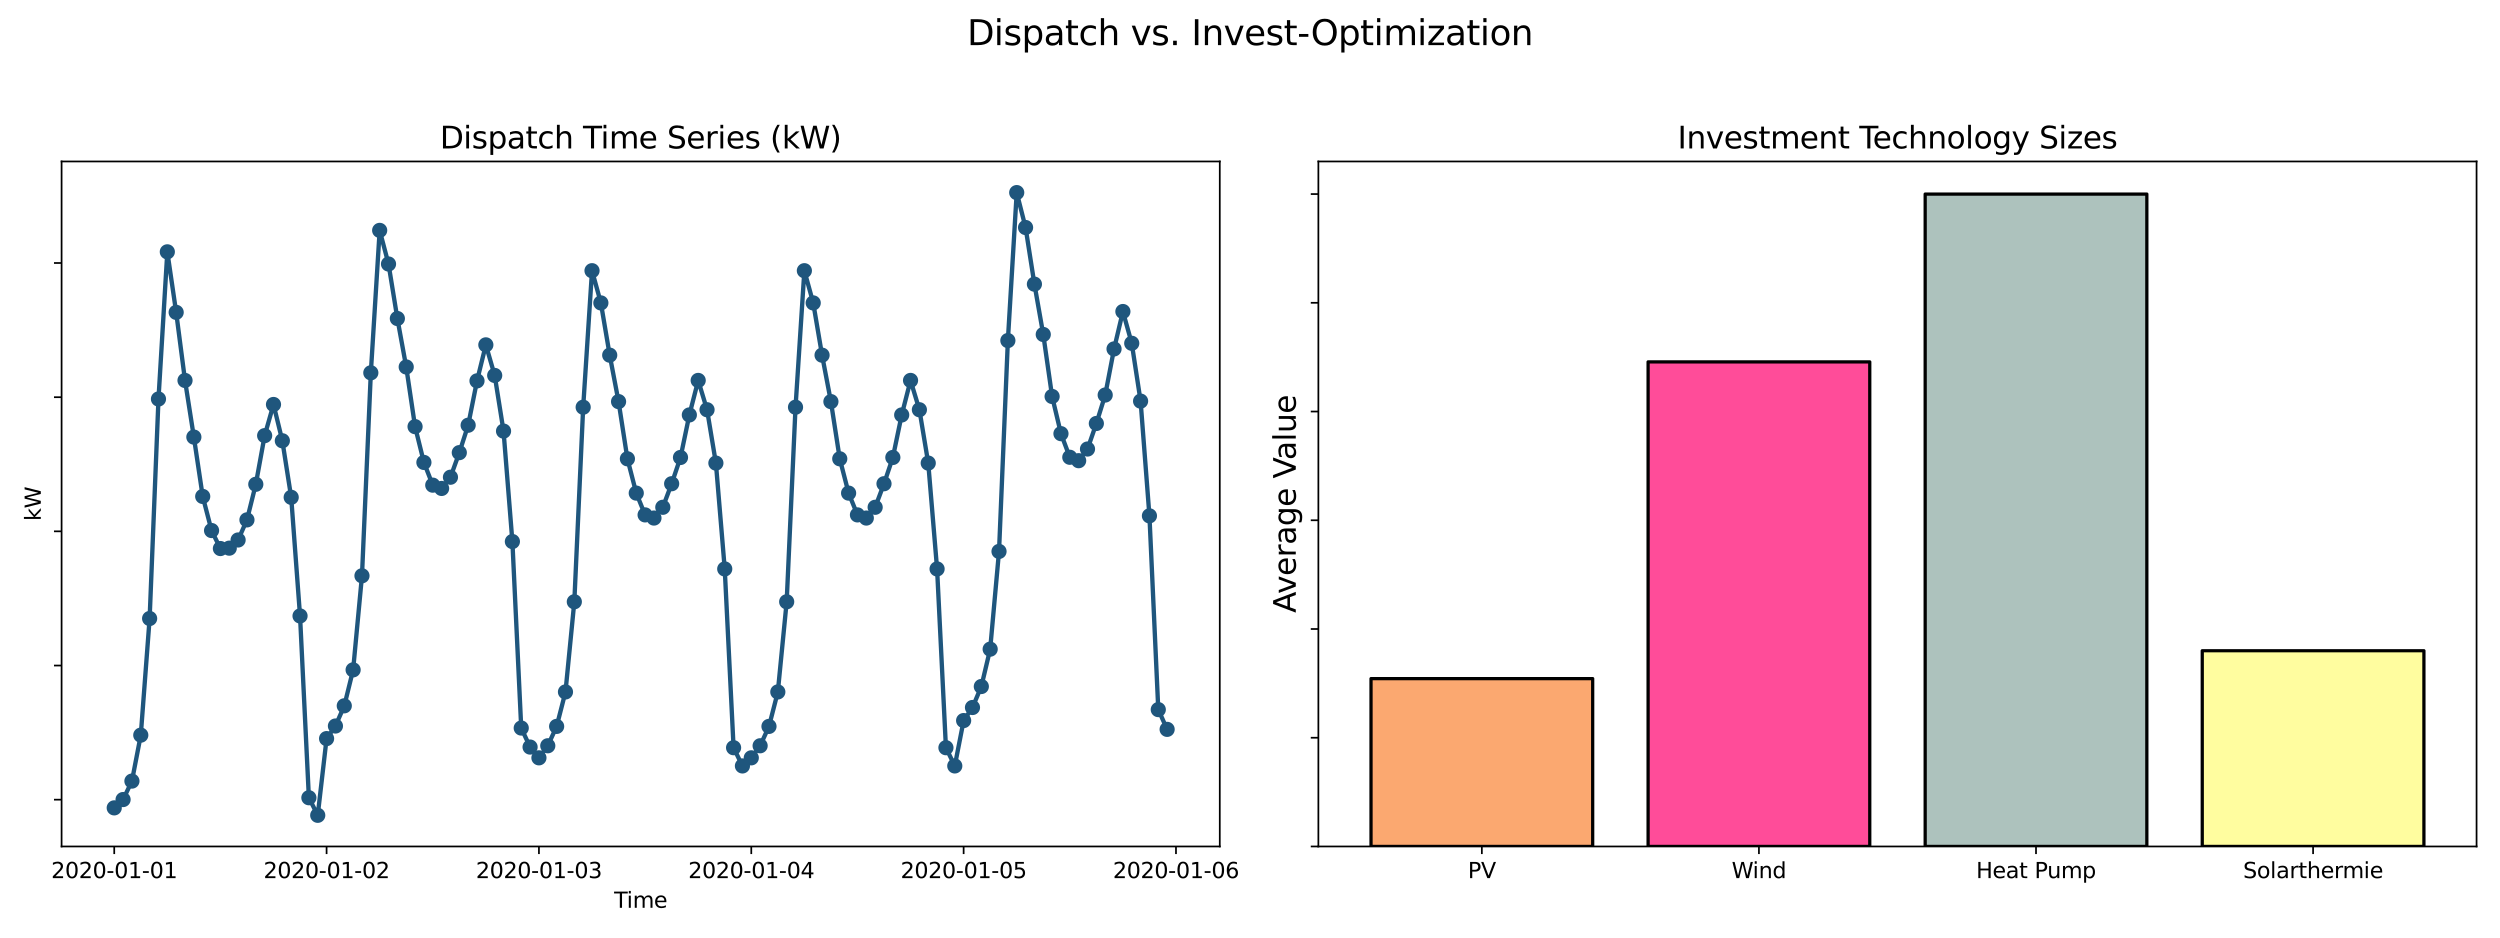 <?xml version="1.0" encoding="utf-8" standalone="no"?>
<!DOCTYPE svg PUBLIC "-//W3C//DTD SVG 1.1//EN"
  "http://www.w3.org/Graphics/SVG/1.1/DTD/svg11.dtd">
<svg xmlns:xlink="http://www.w3.org/1999/xlink" width="1152pt" height="432pt" viewBox="0 0 1152 432" xmlns="http://www.w3.org/2000/svg" version="1.1">
 <defs>
  <style type="text/css">*{stroke-linejoin: round; stroke-linecap: butt}</style>
 </defs>
 <g id="figure_1">
  <g id="patch_1">
   <path d="M 0 432 
L 1152 432 
L 1152 0 
L 0 0 
z
" style="fill: #ffffff"/>
  </g>
  <g id="axes_1">
   <g id="patch_2">
    <path d="M 28.38 390.04 
L 562.073 390.04 
L 562.073 74.4 
L 28.38 74.4 
z
" style="fill: #ffffff"/>
   </g>
   <g id="matplotlib.axis_1">
    <g id="xtick_1">
     <g id="line2d_1">
      <defs>
       <path id="m48fb29d063" d="M 0 0 
L 0 3.5 
" style="stroke: #000000; stroke-width: 0.8"/>
      </defs>
      <g>
       <use xlink:href="#m48fb29d063" x="52.639" y="390.04" style="stroke: #000000; stroke-width: 0.8"/>
      </g>
     </g>
     <g id="text_1">
      <!-- 2020-01-01 -->
      <g transform="translate(23.581 404.638) scale(0.1 -0.1)">
       <defs>
        <path id="DejaVuSans-32" d="M 1228 531 
L 3431 531 
L 3431 0 
L 469 0 
L 469 531 
Q 828 903 1448 1529 
Q 2069 2156 2228 2338 
Q 2531 2678 2651 2914 
Q 2772 3150 2772 3378 
Q 2772 3750 2511 3984 
Q 2250 4219 1831 4219 
Q 1534 4219 1204 4116 
Q 875 4013 500 3803 
L 500 4441 
Q 881 4594 1212 4672 
Q 1544 4750 1819 4750 
Q 2544 4750 2975 4387 
Q 3406 4025 3406 3419 
Q 3406 3131 3298 2873 
Q 3191 2616 2906 2266 
Q 2828 2175 2409 1742 
Q 1991 1309 1228 531 
z
" transform="scale(0.016)"/>
        <path id="DejaVuSans-30" d="M 2034 4250 
Q 1547 4250 1301 3770 
Q 1056 3291 1056 2328 
Q 1056 1369 1301 889 
Q 1547 409 2034 409 
Q 2525 409 2770 889 
Q 3016 1369 3016 2328 
Q 3016 3291 2770 3770 
Q 2525 4250 2034 4250 
z
M 2034 4750 
Q 2819 4750 3233 4129 
Q 3647 3509 3647 2328 
Q 3647 1150 3233 529 
Q 2819 -91 2034 -91 
Q 1250 -91 836 529 
Q 422 1150 422 2328 
Q 422 3509 836 4129 
Q 1250 4750 2034 4750 
z
" transform="scale(0.016)"/>
        <path id="DejaVuSans-2d" d="M 313 2009 
L 1997 2009 
L 1997 1497 
L 313 1497 
L 313 2009 
z
" transform="scale(0.016)"/>
        <path id="DejaVuSans-31" d="M 794 531 
L 1825 531 
L 1825 4091 
L 703 3866 
L 703 4441 
L 1819 4666 
L 2450 4666 
L 2450 531 
L 3481 531 
L 3481 0 
L 794 0 
L 794 531 
z
" transform="scale(0.016)"/>
       </defs>
       <use xlink:href="#DejaVuSans-32"/>
       <use xlink:href="#DejaVuSans-30" x="63.623"/>
       <use xlink:href="#DejaVuSans-32" x="127.246"/>
       <use xlink:href="#DejaVuSans-30" x="190.869"/>
       <use xlink:href="#DejaVuSans-2d" x="254.492"/>
       <use xlink:href="#DejaVuSans-30" x="290.576"/>
       <use xlink:href="#DejaVuSans-31" x="354.199"/>
       <use xlink:href="#DejaVuSans-2d" x="417.822"/>
       <use xlink:href="#DejaVuSans-30" x="453.906"/>
       <use xlink:href="#DejaVuSans-31" x="517.529"/>
      </g>
     </g>
    </g>
    <g id="xtick_2">
     <g id="line2d_2">
      <g>
       <use xlink:href="#m48fb29d063" x="150.489" y="390.04" style="stroke: #000000; stroke-width: 0.8"/>
      </g>
     </g>
     <g id="text_2">
      <!-- 2020-01-02 -->
      <g transform="translate(121.431 404.638) scale(0.1 -0.1)">
       <use xlink:href="#DejaVuSans-32"/>
       <use xlink:href="#DejaVuSans-30" x="63.623"/>
       <use xlink:href="#DejaVuSans-32" x="127.246"/>
       <use xlink:href="#DejaVuSans-30" x="190.869"/>
       <use xlink:href="#DejaVuSans-2d" x="254.492"/>
       <use xlink:href="#DejaVuSans-30" x="290.576"/>
       <use xlink:href="#DejaVuSans-31" x="354.199"/>
       <use xlink:href="#DejaVuSans-2d" x="417.822"/>
       <use xlink:href="#DejaVuSans-30" x="453.906"/>
       <use xlink:href="#DejaVuSans-32" x="517.529"/>
      </g>
     </g>
    </g>
    <g id="xtick_3">
     <g id="line2d_3">
      <g>
       <use xlink:href="#m48fb29d063" x="248.34" y="390.04" style="stroke: #000000; stroke-width: 0.8"/>
      </g>
     </g>
     <g id="text_3">
      <!-- 2020-01-03 -->
      <g transform="translate(219.282 404.638) scale(0.1 -0.1)">
       <defs>
        <path id="DejaVuSans-33" d="M 2597 2516 
Q 3050 2419 3304 2112 
Q 3559 1806 3559 1356 
Q 3559 666 3084 287 
Q 2609 -91 1734 -91 
Q 1441 -91 1130 -33 
Q 819 25 488 141 
L 488 750 
Q 750 597 1062 519 
Q 1375 441 1716 441 
Q 2309 441 2620 675 
Q 2931 909 2931 1356 
Q 2931 1769 2642 2001 
Q 2353 2234 1838 2234 
L 1294 2234 
L 1294 2753 
L 1863 2753 
Q 2328 2753 2575 2939 
Q 2822 3125 2822 3475 
Q 2822 3834 2567 4026 
Q 2313 4219 1838 4219 
Q 1578 4219 1281 4162 
Q 984 4106 628 3988 
L 628 4550 
Q 988 4650 1302 4700 
Q 1616 4750 1894 4750 
Q 2613 4750 3031 4423 
Q 3450 4097 3450 3541 
Q 3450 3153 3228 2886 
Q 3006 2619 2597 2516 
z
" transform="scale(0.016)"/>
       </defs>
       <use xlink:href="#DejaVuSans-32"/>
       <use xlink:href="#DejaVuSans-30" x="63.623"/>
       <use xlink:href="#DejaVuSans-32" x="127.246"/>
       <use xlink:href="#DejaVuSans-30" x="190.869"/>
       <use xlink:href="#DejaVuSans-2d" x="254.492"/>
       <use xlink:href="#DejaVuSans-30" x="290.576"/>
       <use xlink:href="#DejaVuSans-31" x="354.199"/>
       <use xlink:href="#DejaVuSans-2d" x="417.822"/>
       <use xlink:href="#DejaVuSans-30" x="453.906"/>
       <use xlink:href="#DejaVuSans-33" x="517.529"/>
      </g>
     </g>
    </g>
    <g id="xtick_4">
     <g id="line2d_4">
      <g>
       <use xlink:href="#m48fb29d063" x="346.19" y="390.04" style="stroke: #000000; stroke-width: 0.8"/>
      </g>
     </g>
     <g id="text_4">
      <!-- 2020-01-04 -->
      <g transform="translate(317.133 404.638) scale(0.1 -0.1)">
       <defs>
        <path id="DejaVuSans-34" d="M 2419 4116 
L 825 1625 
L 2419 1625 
L 2419 4116 
z
M 2253 4666 
L 3047 4666 
L 3047 1625 
L 3713 1625 
L 3713 1100 
L 3047 1100 
L 3047 0 
L 2419 0 
L 2419 1100 
L 313 1100 
L 313 1709 
L 2253 4666 
z
" transform="scale(0.016)"/>
       </defs>
       <use xlink:href="#DejaVuSans-32"/>
       <use xlink:href="#DejaVuSans-30" x="63.623"/>
       <use xlink:href="#DejaVuSans-32" x="127.246"/>
       <use xlink:href="#DejaVuSans-30" x="190.869"/>
       <use xlink:href="#DejaVuSans-2d" x="254.492"/>
       <use xlink:href="#DejaVuSans-30" x="290.576"/>
       <use xlink:href="#DejaVuSans-31" x="354.199"/>
       <use xlink:href="#DejaVuSans-2d" x="417.822"/>
       <use xlink:href="#DejaVuSans-30" x="453.906"/>
       <use xlink:href="#DejaVuSans-34" x="517.529"/>
      </g>
     </g>
    </g>
    <g id="xtick_5">
     <g id="line2d_5">
      <g>
       <use xlink:href="#m48fb29d063" x="444.041" y="390.04" style="stroke: #000000; stroke-width: 0.8"/>
      </g>
     </g>
     <g id="text_5">
      <!-- 2020-01-05 -->
      <g transform="translate(414.983 404.638) scale(0.1 -0.1)">
       <defs>
        <path id="DejaVuSans-35" d="M 691 4666 
L 3169 4666 
L 3169 4134 
L 1269 4134 
L 1269 2991 
Q 1406 3038 1543 3061 
Q 1681 3084 1819 3084 
Q 2600 3084 3056 2656 
Q 3513 2228 3513 1497 
Q 3513 744 3044 326 
Q 2575 -91 1722 -91 
Q 1428 -91 1123 -41 
Q 819 9 494 109 
L 494 744 
Q 775 591 1075 516 
Q 1375 441 1709 441 
Q 2250 441 2565 725 
Q 2881 1009 2881 1497 
Q 2881 1984 2565 2268 
Q 2250 2553 1709 2553 
Q 1456 2553 1204 2497 
Q 953 2441 691 2322 
L 691 4666 
z
" transform="scale(0.016)"/>
       </defs>
       <use xlink:href="#DejaVuSans-32"/>
       <use xlink:href="#DejaVuSans-30" x="63.623"/>
       <use xlink:href="#DejaVuSans-32" x="127.246"/>
       <use xlink:href="#DejaVuSans-30" x="190.869"/>
       <use xlink:href="#DejaVuSans-2d" x="254.492"/>
       <use xlink:href="#DejaVuSans-30" x="290.576"/>
       <use xlink:href="#DejaVuSans-31" x="354.199"/>
       <use xlink:href="#DejaVuSans-2d" x="417.822"/>
       <use xlink:href="#DejaVuSans-30" x="453.906"/>
       <use xlink:href="#DejaVuSans-35" x="517.529"/>
      </g>
     </g>
    </g>
    <g id="xtick_6">
     <g id="line2d_6">
      <g>
       <use xlink:href="#m48fb29d063" x="541.891" y="390.04" style="stroke: #000000; stroke-width: 0.8"/>
      </g>
     </g>
     <g id="text_6">
      <!-- 2020-01-06 -->
      <g transform="translate(512.834 404.638) scale(0.1 -0.1)">
       <defs>
        <path id="DejaVuSans-36" d="M 2113 2584 
Q 1688 2584 1439 2293 
Q 1191 2003 1191 1497 
Q 1191 994 1439 701 
Q 1688 409 2113 409 
Q 2538 409 2786 701 
Q 3034 994 3034 1497 
Q 3034 2003 2786 2293 
Q 2538 2584 2113 2584 
z
M 3366 4563 
L 3366 3988 
Q 3128 4100 2886 4159 
Q 2644 4219 2406 4219 
Q 1781 4219 1451 3797 
Q 1122 3375 1075 2522 
Q 1259 2794 1537 2939 
Q 1816 3084 2150 3084 
Q 2853 3084 3261 2657 
Q 3669 2231 3669 1497 
Q 3669 778 3244 343 
Q 2819 -91 2113 -91 
Q 1303 -91 875 529 
Q 447 1150 447 2328 
Q 447 3434 972 4092 
Q 1497 4750 2381 4750 
Q 2619 4750 2861 4703 
Q 3103 4656 3366 4563 
z
" transform="scale(0.016)"/>
       </defs>
       <use xlink:href="#DejaVuSans-32"/>
       <use xlink:href="#DejaVuSans-30" x="63.623"/>
       <use xlink:href="#DejaVuSans-32" x="127.246"/>
       <use xlink:href="#DejaVuSans-30" x="190.869"/>
       <use xlink:href="#DejaVuSans-2d" x="254.492"/>
       <use xlink:href="#DejaVuSans-30" x="290.576"/>
       <use xlink:href="#DejaVuSans-31" x="354.199"/>
       <use xlink:href="#DejaVuSans-2d" x="417.822"/>
       <use xlink:href="#DejaVuSans-30" x="453.906"/>
       <use xlink:href="#DejaVuSans-36" x="517.529"/>
      </g>
     </g>
    </g>
    <g id="text_7">
     <!-- Time -->
     <g transform="translate(282.993 418.317) scale(0.1 -0.1)">
      <defs>
       <path id="DejaVuSans-54" d="M -19 4666 
L 3928 4666 
L 3928 4134 
L 2272 4134 
L 2272 0 
L 1638 0 
L 1638 4134 
L -19 4134 
L -19 4666 
z
" transform="scale(0.016)"/>
       <path id="DejaVuSans-69" d="M 603 3500 
L 1178 3500 
L 1178 0 
L 603 0 
L 603 3500 
z
M 603 4863 
L 1178 4863 
L 1178 4134 
L 603 4134 
L 603 4863 
z
" transform="scale(0.016)"/>
       <path id="DejaVuSans-6d" d="M 3328 2828 
Q 3544 3216 3844 3400 
Q 4144 3584 4550 3584 
Q 5097 3584 5394 3201 
Q 5691 2819 5691 2113 
L 5691 0 
L 5113 0 
L 5113 2094 
Q 5113 2597 4934 2840 
Q 4756 3084 4391 3084 
Q 3944 3084 3684 2787 
Q 3425 2491 3425 1978 
L 3425 0 
L 2847 0 
L 2847 2094 
Q 2847 2600 2669 2842 
Q 2491 3084 2119 3084 
Q 1678 3084 1418 2786 
Q 1159 2488 1159 1978 
L 1159 0 
L 581 0 
L 581 3500 
L 1159 3500 
L 1159 2956 
Q 1356 3278 1631 3431 
Q 1906 3584 2284 3584 
Q 2666 3584 2933 3390 
Q 3200 3197 3328 2828 
z
" transform="scale(0.016)"/>
       <path id="DejaVuSans-65" d="M 3597 1894 
L 3597 1613 
L 953 1613 
Q 991 1019 1311 708 
Q 1631 397 2203 397 
Q 2534 397 2845 478 
Q 3156 559 3463 722 
L 3463 178 
Q 3153 47 2828 -22 
Q 2503 -91 2169 -91 
Q 1331 -91 842 396 
Q 353 884 353 1716 
Q 353 2575 817 3079 
Q 1281 3584 2069 3584 
Q 2775 3584 3186 3129 
Q 3597 2675 3597 1894 
z
M 3022 2063 
Q 3016 2534 2758 2815 
Q 2500 3097 2075 3097 
Q 1594 3097 1305 2825 
Q 1016 2553 972 2059 
L 3022 2063 
z
" transform="scale(0.016)"/>
      </defs>
      <use xlink:href="#DejaVuSans-54"/>
      <use xlink:href="#DejaVuSans-69" x="57.959"/>
      <use xlink:href="#DejaVuSans-6d" x="85.742"/>
      <use xlink:href="#DejaVuSans-65" x="183.154"/>
     </g>
    </g>
   </g>
   <g id="matplotlib.axis_2">
    <g id="ytick_1">
     <g id="line2d_7">
      <defs>
       <path id="m29393386fa" d="M 0 0 
L -3.5 0 
" style="stroke: #000000; stroke-width: 0.8"/>
      </defs>
      <g>
       <use xlink:href="#m29393386fa" x="28.38" y="368.488" style="stroke: #000000; stroke-width: 0.8"/>
      </g>
     </g>
    </g>
    <g id="ytick_2">
     <g id="line2d_8">
      <g>
       <use xlink:href="#m29393386fa" x="28.38" y="306.665" style="stroke: #000000; stroke-width: 0.8"/>
      </g>
     </g>
    </g>
    <g id="ytick_3">
     <g id="line2d_9">
      <g>
       <use xlink:href="#m29393386fa" x="28.38" y="244.841" style="stroke: #000000; stroke-width: 0.8"/>
      </g>
     </g>
    </g>
    <g id="ytick_4">
     <g id="line2d_10">
      <g>
       <use xlink:href="#m29393386fa" x="28.38" y="183.017" style="stroke: #000000; stroke-width: 0.8"/>
      </g>
     </g>
    </g>
    <g id="ytick_5">
     <g id="line2d_11">
      <g>
       <use xlink:href="#m29393386fa" x="28.38" y="121.193" style="stroke: #000000; stroke-width: 0.8"/>
      </g>
     </g>
    </g>
    <g id="text_8">
     <!-- kW -->
     <g transform="translate(18.8 240.059) rotate(-90) scale(0.1 -0.1)">
      <defs>
       <path id="DejaVuSans-6b" d="M 581 4863 
L 1159 4863 
L 1159 1991 
L 2875 3500 
L 3609 3500 
L 1753 1863 
L 3688 0 
L 2938 0 
L 1159 1709 
L 1159 0 
L 581 0 
L 581 4863 
z
" transform="scale(0.016)"/>
       <path id="DejaVuSans-57" d="M 213 4666 
L 850 4666 
L 1831 722 
L 2809 4666 
L 3519 4666 
L 4500 722 
L 5478 4666 
L 6119 4666 
L 4947 0 
L 4153 0 
L 3169 4050 
L 2175 0 
L 1381 0 
L 213 4666 
z
" transform="scale(0.016)"/>
      </defs>
      <use xlink:href="#DejaVuSans-6b"/>
      <use xlink:href="#DejaVuSans-57" x="57.91"/>
     </g>
    </g>
   </g>
   <g id="line2d_12">
    <path d="M 52.639 372.266 
L 56.716 368.433 
L 60.793 359.925 
L 64.87 338.751 
L 68.947 285.009 
L 73.024 183.862 
L 77.101 116.047 
L 81.179 143.934 
L 85.256 175.313 
L 89.333 201.408 
L 93.41 228.763 
L 97.487 244.474 
L 101.564 252.766 
L 105.641 252.589 
L 109.718 248.824 
L 113.795 239.564 
L 117.872 223.16 
L 121.95 200.739 
L 126.027 186.385 
L 130.104 203.11 
L 134.181 229.166 
L 138.258 283.829 
L 142.335 367.595 
L 146.412 375.693 
L 150.489 340.346 
L 154.566 334.549 
L 158.644 325.24 
L 162.721 308.671 
L 166.798 265.325 
L 170.875 171.792 
L 174.952 106.163 
L 179.029 121.653 
L 183.106 146.774 
L 187.183 169.097 
L 191.26 196.592 
L 195.337 213.088 
L 199.415 223.56 
L 203.492 225.075 
L 207.569 219.903 
L 211.646 208.576 
L 215.723 195.95 
L 219.8 175.509 
L 223.877 158.913 
L 227.954 173.006 
L 232.031 198.654 
L 236.108 249.544 
L 240.186 335.482 
L 244.263 344.245 
L 248.34 349.207 
L 252.417 343.65 
L 256.494 334.727 
L 260.571 318.845 
L 264.648 277.297 
L 268.725 187.644 
L 272.802 124.737 
L 276.88 139.585 
L 280.957 163.664 
L 285.034 185.061 
L 289.111 211.415 
L 293.188 227.227 
L 297.265 237.265 
L 301.342 238.717 
L 305.419 233.759 
L 309.496 222.902 
L 313.573 210.8 
L 317.651 191.207 
L 321.728 175.3 
L 325.805 188.808 
L 329.882 213.392 
L 333.959 262.171 
L 338.036 344.544 
L 342.113 352.944 
L 346.19 349.207 
L 350.267 343.65 
L 354.345 334.727 
L 358.422 318.845 
L 362.499 277.297 
L 366.576 187.644 
L 370.653 124.737 
L 374.73 139.585 
L 378.807 163.664 
L 382.884 185.061 
L 386.961 211.415 
L 391.038 227.227 
L 395.116 237.265 
L 399.193 238.717 
L 403.27 233.759 
L 407.347 222.902 
L 411.424 210.8 
L 415.501 191.207 
L 419.578 175.3 
L 423.655 188.808 
L 427.732 213.392 
L 431.81 262.171 
L 435.887 344.544 
L 439.964 352.944 
L 444.041 332.038 
L 448.118 326.015 
L 452.195 316.345 
L 456.272 299.131 
L 460.349 254.099 
L 464.426 156.928 
L 468.503 88.747 
L 472.581 104.84 
L 476.658 130.938 
L 480.735 154.128 
L 484.812 182.693 
L 488.889 199.831 
L 492.966 210.71 
L 497.043 212.284 
L 501.12 206.911 
L 505.197 195.143 
L 509.275 182.026 
L 513.352 160.79 
L 517.429 143.549 
L 521.506 158.19 
L 525.583 184.836 
L 529.66 237.705 
L 533.737 326.985 
L 537.814 336.089 
" clip-path="url(#p75d2a2f46a)" style="fill: none; stroke: #1f567d; stroke-width: 2; stroke-linecap: square"/>
    <defs>
     <path id="m6f4493d963" d="M 0 3 
C 0.796 3 1.559 2.684 2.121 2.121 
C 2.684 1.559 3 0.796 3 0 
C 3 -0.796 2.684 -1.559 2.121 -2.121 
C 1.559 -2.684 0.796 -3 0 -3 
C -0.796 -3 -1.559 -2.684 -2.121 -2.121 
C -2.684 -1.559 -3 -0.796 -3 0 
C -3 0.796 -2.684 1.559 -2.121 2.121 
C -1.559 2.684 -0.796 3 0 3 
z
" style="stroke: #1f567d"/>
    </defs>
    <g clip-path="url(#p75d2a2f46a)">
     <use xlink:href="#m6f4493d963" x="52.639" y="372.266" style="fill: #1f567d; stroke: #1f567d"/>
     <use xlink:href="#m6f4493d963" x="56.716" y="368.433" style="fill: #1f567d; stroke: #1f567d"/>
     <use xlink:href="#m6f4493d963" x="60.793" y="359.925" style="fill: #1f567d; stroke: #1f567d"/>
     <use xlink:href="#m6f4493d963" x="64.87" y="338.751" style="fill: #1f567d; stroke: #1f567d"/>
     <use xlink:href="#m6f4493d963" x="68.947" y="285.009" style="fill: #1f567d; stroke: #1f567d"/>
     <use xlink:href="#m6f4493d963" x="73.024" y="183.862" style="fill: #1f567d; stroke: #1f567d"/>
     <use xlink:href="#m6f4493d963" x="77.101" y="116.047" style="fill: #1f567d; stroke: #1f567d"/>
     <use xlink:href="#m6f4493d963" x="81.179" y="143.934" style="fill: #1f567d; stroke: #1f567d"/>
     <use xlink:href="#m6f4493d963" x="85.256" y="175.313" style="fill: #1f567d; stroke: #1f567d"/>
     <use xlink:href="#m6f4493d963" x="89.333" y="201.408" style="fill: #1f567d; stroke: #1f567d"/>
     <use xlink:href="#m6f4493d963" x="93.41" y="228.763" style="fill: #1f567d; stroke: #1f567d"/>
     <use xlink:href="#m6f4493d963" x="97.487" y="244.474" style="fill: #1f567d; stroke: #1f567d"/>
     <use xlink:href="#m6f4493d963" x="101.564" y="252.766" style="fill: #1f567d; stroke: #1f567d"/>
     <use xlink:href="#m6f4493d963" x="105.641" y="252.589" style="fill: #1f567d; stroke: #1f567d"/>
     <use xlink:href="#m6f4493d963" x="109.718" y="248.824" style="fill: #1f567d; stroke: #1f567d"/>
     <use xlink:href="#m6f4493d963" x="113.795" y="239.564" style="fill: #1f567d; stroke: #1f567d"/>
     <use xlink:href="#m6f4493d963" x="117.872" y="223.16" style="fill: #1f567d; stroke: #1f567d"/>
     <use xlink:href="#m6f4493d963" x="121.95" y="200.739" style="fill: #1f567d; stroke: #1f567d"/>
     <use xlink:href="#m6f4493d963" x="126.027" y="186.385" style="fill: #1f567d; stroke: #1f567d"/>
     <use xlink:href="#m6f4493d963" x="130.104" y="203.11" style="fill: #1f567d; stroke: #1f567d"/>
     <use xlink:href="#m6f4493d963" x="134.181" y="229.166" style="fill: #1f567d; stroke: #1f567d"/>
     <use xlink:href="#m6f4493d963" x="138.258" y="283.829" style="fill: #1f567d; stroke: #1f567d"/>
     <use xlink:href="#m6f4493d963" x="142.335" y="367.595" style="fill: #1f567d; stroke: #1f567d"/>
     <use xlink:href="#m6f4493d963" x="146.412" y="375.693" style="fill: #1f567d; stroke: #1f567d"/>
     <use xlink:href="#m6f4493d963" x="150.489" y="340.346" style="fill: #1f567d; stroke: #1f567d"/>
     <use xlink:href="#m6f4493d963" x="154.566" y="334.549" style="fill: #1f567d; stroke: #1f567d"/>
     <use xlink:href="#m6f4493d963" x="158.644" y="325.24" style="fill: #1f567d; stroke: #1f567d"/>
     <use xlink:href="#m6f4493d963" x="162.721" y="308.671" style="fill: #1f567d; stroke: #1f567d"/>
     <use xlink:href="#m6f4493d963" x="166.798" y="265.325" style="fill: #1f567d; stroke: #1f567d"/>
     <use xlink:href="#m6f4493d963" x="170.875" y="171.792" style="fill: #1f567d; stroke: #1f567d"/>
     <use xlink:href="#m6f4493d963" x="174.952" y="106.163" style="fill: #1f567d; stroke: #1f567d"/>
     <use xlink:href="#m6f4493d963" x="179.029" y="121.653" style="fill: #1f567d; stroke: #1f567d"/>
     <use xlink:href="#m6f4493d963" x="183.106" y="146.774" style="fill: #1f567d; stroke: #1f567d"/>
     <use xlink:href="#m6f4493d963" x="187.183" y="169.097" style="fill: #1f567d; stroke: #1f567d"/>
     <use xlink:href="#m6f4493d963" x="191.26" y="196.592" style="fill: #1f567d; stroke: #1f567d"/>
     <use xlink:href="#m6f4493d963" x="195.337" y="213.088" style="fill: #1f567d; stroke: #1f567d"/>
     <use xlink:href="#m6f4493d963" x="199.415" y="223.56" style="fill: #1f567d; stroke: #1f567d"/>
     <use xlink:href="#m6f4493d963" x="203.492" y="225.075" style="fill: #1f567d; stroke: #1f567d"/>
     <use xlink:href="#m6f4493d963" x="207.569" y="219.903" style="fill: #1f567d; stroke: #1f567d"/>
     <use xlink:href="#m6f4493d963" x="211.646" y="208.576" style="fill: #1f567d; stroke: #1f567d"/>
     <use xlink:href="#m6f4493d963" x="215.723" y="195.95" style="fill: #1f567d; stroke: #1f567d"/>
     <use xlink:href="#m6f4493d963" x="219.8" y="175.509" style="fill: #1f567d; stroke: #1f567d"/>
     <use xlink:href="#m6f4493d963" x="223.877" y="158.913" style="fill: #1f567d; stroke: #1f567d"/>
     <use xlink:href="#m6f4493d963" x="227.954" y="173.006" style="fill: #1f567d; stroke: #1f567d"/>
     <use xlink:href="#m6f4493d963" x="232.031" y="198.654" style="fill: #1f567d; stroke: #1f567d"/>
     <use xlink:href="#m6f4493d963" x="236.108" y="249.544" style="fill: #1f567d; stroke: #1f567d"/>
     <use xlink:href="#m6f4493d963" x="240.186" y="335.482" style="fill: #1f567d; stroke: #1f567d"/>
     <use xlink:href="#m6f4493d963" x="244.263" y="344.245" style="fill: #1f567d; stroke: #1f567d"/>
     <use xlink:href="#m6f4493d963" x="248.34" y="349.207" style="fill: #1f567d; stroke: #1f567d"/>
     <use xlink:href="#m6f4493d963" x="252.417" y="343.65" style="fill: #1f567d; stroke: #1f567d"/>
     <use xlink:href="#m6f4493d963" x="256.494" y="334.727" style="fill: #1f567d; stroke: #1f567d"/>
     <use xlink:href="#m6f4493d963" x="260.571" y="318.845" style="fill: #1f567d; stroke: #1f567d"/>
     <use xlink:href="#m6f4493d963" x="264.648" y="277.297" style="fill: #1f567d; stroke: #1f567d"/>
     <use xlink:href="#m6f4493d963" x="268.725" y="187.644" style="fill: #1f567d; stroke: #1f567d"/>
     <use xlink:href="#m6f4493d963" x="272.802" y="124.737" style="fill: #1f567d; stroke: #1f567d"/>
     <use xlink:href="#m6f4493d963" x="276.88" y="139.585" style="fill: #1f567d; stroke: #1f567d"/>
     <use xlink:href="#m6f4493d963" x="280.957" y="163.664" style="fill: #1f567d; stroke: #1f567d"/>
     <use xlink:href="#m6f4493d963" x="285.034" y="185.061" style="fill: #1f567d; stroke: #1f567d"/>
     <use xlink:href="#m6f4493d963" x="289.111" y="211.415" style="fill: #1f567d; stroke: #1f567d"/>
     <use xlink:href="#m6f4493d963" x="293.188" y="227.227" style="fill: #1f567d; stroke: #1f567d"/>
     <use xlink:href="#m6f4493d963" x="297.265" y="237.265" style="fill: #1f567d; stroke: #1f567d"/>
     <use xlink:href="#m6f4493d963" x="301.342" y="238.717" style="fill: #1f567d; stroke: #1f567d"/>
     <use xlink:href="#m6f4493d963" x="305.419" y="233.759" style="fill: #1f567d; stroke: #1f567d"/>
     <use xlink:href="#m6f4493d963" x="309.496" y="222.902" style="fill: #1f567d; stroke: #1f567d"/>
     <use xlink:href="#m6f4493d963" x="313.573" y="210.8" style="fill: #1f567d; stroke: #1f567d"/>
     <use xlink:href="#m6f4493d963" x="317.651" y="191.207" style="fill: #1f567d; stroke: #1f567d"/>
     <use xlink:href="#m6f4493d963" x="321.728" y="175.3" style="fill: #1f567d; stroke: #1f567d"/>
     <use xlink:href="#m6f4493d963" x="325.805" y="188.808" style="fill: #1f567d; stroke: #1f567d"/>
     <use xlink:href="#m6f4493d963" x="329.882" y="213.392" style="fill: #1f567d; stroke: #1f567d"/>
     <use xlink:href="#m6f4493d963" x="333.959" y="262.171" style="fill: #1f567d; stroke: #1f567d"/>
     <use xlink:href="#m6f4493d963" x="338.036" y="344.544" style="fill: #1f567d; stroke: #1f567d"/>
     <use xlink:href="#m6f4493d963" x="342.113" y="352.944" style="fill: #1f567d; stroke: #1f567d"/>
     <use xlink:href="#m6f4493d963" x="346.19" y="349.207" style="fill: #1f567d; stroke: #1f567d"/>
     <use xlink:href="#m6f4493d963" x="350.267" y="343.65" style="fill: #1f567d; stroke: #1f567d"/>
     <use xlink:href="#m6f4493d963" x="354.345" y="334.727" style="fill: #1f567d; stroke: #1f567d"/>
     <use xlink:href="#m6f4493d963" x="358.422" y="318.845" style="fill: #1f567d; stroke: #1f567d"/>
     <use xlink:href="#m6f4493d963" x="362.499" y="277.297" style="fill: #1f567d; stroke: #1f567d"/>
     <use xlink:href="#m6f4493d963" x="366.576" y="187.644" style="fill: #1f567d; stroke: #1f567d"/>
     <use xlink:href="#m6f4493d963" x="370.653" y="124.737" style="fill: #1f567d; stroke: #1f567d"/>
     <use xlink:href="#m6f4493d963" x="374.73" y="139.585" style="fill: #1f567d; stroke: #1f567d"/>
     <use xlink:href="#m6f4493d963" x="378.807" y="163.664" style="fill: #1f567d; stroke: #1f567d"/>
     <use xlink:href="#m6f4493d963" x="382.884" y="185.061" style="fill: #1f567d; stroke: #1f567d"/>
     <use xlink:href="#m6f4493d963" x="386.961" y="211.415" style="fill: #1f567d; stroke: #1f567d"/>
     <use xlink:href="#m6f4493d963" x="391.038" y="227.227" style="fill: #1f567d; stroke: #1f567d"/>
     <use xlink:href="#m6f4493d963" x="395.116" y="237.265" style="fill: #1f567d; stroke: #1f567d"/>
     <use xlink:href="#m6f4493d963" x="399.193" y="238.717" style="fill: #1f567d; stroke: #1f567d"/>
     <use xlink:href="#m6f4493d963" x="403.27" y="233.759" style="fill: #1f567d; stroke: #1f567d"/>
     <use xlink:href="#m6f4493d963" x="407.347" y="222.902" style="fill: #1f567d; stroke: #1f567d"/>
     <use xlink:href="#m6f4493d963" x="411.424" y="210.8" style="fill: #1f567d; stroke: #1f567d"/>
     <use xlink:href="#m6f4493d963" x="415.501" y="191.207" style="fill: #1f567d; stroke: #1f567d"/>
     <use xlink:href="#m6f4493d963" x="419.578" y="175.3" style="fill: #1f567d; stroke: #1f567d"/>
     <use xlink:href="#m6f4493d963" x="423.655" y="188.808" style="fill: #1f567d; stroke: #1f567d"/>
     <use xlink:href="#m6f4493d963" x="427.732" y="213.392" style="fill: #1f567d; stroke: #1f567d"/>
     <use xlink:href="#m6f4493d963" x="431.81" y="262.171" style="fill: #1f567d; stroke: #1f567d"/>
     <use xlink:href="#m6f4493d963" x="435.887" y="344.544" style="fill: #1f567d; stroke: #1f567d"/>
     <use xlink:href="#m6f4493d963" x="439.964" y="352.944" style="fill: #1f567d; stroke: #1f567d"/>
     <use xlink:href="#m6f4493d963" x="444.041" y="332.038" style="fill: #1f567d; stroke: #1f567d"/>
     <use xlink:href="#m6f4493d963" x="448.118" y="326.015" style="fill: #1f567d; stroke: #1f567d"/>
     <use xlink:href="#m6f4493d963" x="452.195" y="316.345" style="fill: #1f567d; stroke: #1f567d"/>
     <use xlink:href="#m6f4493d963" x="456.272" y="299.131" style="fill: #1f567d; stroke: #1f567d"/>
     <use xlink:href="#m6f4493d963" x="460.349" y="254.099" style="fill: #1f567d; stroke: #1f567d"/>
     <use xlink:href="#m6f4493d963" x="464.426" y="156.928" style="fill: #1f567d; stroke: #1f567d"/>
     <use xlink:href="#m6f4493d963" x="468.503" y="88.747" style="fill: #1f567d; stroke: #1f567d"/>
     <use xlink:href="#m6f4493d963" x="472.581" y="104.84" style="fill: #1f567d; stroke: #1f567d"/>
     <use xlink:href="#m6f4493d963" x="476.658" y="130.938" style="fill: #1f567d; stroke: #1f567d"/>
     <use xlink:href="#m6f4493d963" x="480.735" y="154.128" style="fill: #1f567d; stroke: #1f567d"/>
     <use xlink:href="#m6f4493d963" x="484.812" y="182.693" style="fill: #1f567d; stroke: #1f567d"/>
     <use xlink:href="#m6f4493d963" x="488.889" y="199.831" style="fill: #1f567d; stroke: #1f567d"/>
     <use xlink:href="#m6f4493d963" x="492.966" y="210.71" style="fill: #1f567d; stroke: #1f567d"/>
     <use xlink:href="#m6f4493d963" x="497.043" y="212.284" style="fill: #1f567d; stroke: #1f567d"/>
     <use xlink:href="#m6f4493d963" x="501.12" y="206.911" style="fill: #1f567d; stroke: #1f567d"/>
     <use xlink:href="#m6f4493d963" x="505.197" y="195.143" style="fill: #1f567d; stroke: #1f567d"/>
     <use xlink:href="#m6f4493d963" x="509.275" y="182.026" style="fill: #1f567d; stroke: #1f567d"/>
     <use xlink:href="#m6f4493d963" x="513.352" y="160.79" style="fill: #1f567d; stroke: #1f567d"/>
     <use xlink:href="#m6f4493d963" x="517.429" y="143.549" style="fill: #1f567d; stroke: #1f567d"/>
     <use xlink:href="#m6f4493d963" x="521.506" y="158.19" style="fill: #1f567d; stroke: #1f567d"/>
     <use xlink:href="#m6f4493d963" x="525.583" y="184.836" style="fill: #1f567d; stroke: #1f567d"/>
     <use xlink:href="#m6f4493d963" x="529.66" y="237.705" style="fill: #1f567d; stroke: #1f567d"/>
     <use xlink:href="#m6f4493d963" x="533.737" y="326.985" style="fill: #1f567d; stroke: #1f567d"/>
     <use xlink:href="#m6f4493d963" x="537.814" y="336.089" style="fill: #1f567d; stroke: #1f567d"/>
    </g>
   </g>
   <g id="patch_3">
    <path d="M 28.38 390.04 
L 28.38 74.4 
" style="fill: none; stroke: #000000; stroke-width: 0.8; stroke-linejoin: miter; stroke-linecap: square"/>
   </g>
   <g id="patch_4">
    <path d="M 562.073 390.04 
L 562.073 74.4 
" style="fill: none; stroke: #000000; stroke-width: 0.8; stroke-linejoin: miter; stroke-linecap: square"/>
   </g>
   <g id="patch_5">
    <path d="M 28.38 390.04 
L 562.073 390.04 
" style="fill: none; stroke: #000000; stroke-width: 0.8; stroke-linejoin: miter; stroke-linecap: square"/>
   </g>
   <g id="patch_6">
    <path d="M 28.38 74.4 
L 562.073 74.4 
" style="fill: none; stroke: #000000; stroke-width: 0.8; stroke-linejoin: miter; stroke-linecap: square"/>
   </g>
   <g id="text_9">
    <!-- Dispatch Time Series (kW) -->
    <g transform="translate(202.717 68.4) scale(0.14 -0.14)">
     <defs>
      <path id="DejaVuSans-44" d="M 1259 4147 
L 1259 519 
L 2022 519 
Q 2988 519 3436 956 
Q 3884 1394 3884 2338 
Q 3884 3275 3436 3711 
Q 2988 4147 2022 4147 
L 1259 4147 
z
M 628 4666 
L 1925 4666 
Q 3281 4666 3915 4102 
Q 4550 3538 4550 2338 
Q 4550 1131 3912 565 
Q 3275 0 1925 0 
L 628 0 
L 628 4666 
z
" transform="scale(0.016)"/>
      <path id="DejaVuSans-73" d="M 2834 3397 
L 2834 2853 
Q 2591 2978 2328 3040 
Q 2066 3103 1784 3103 
Q 1356 3103 1142 2972 
Q 928 2841 928 2578 
Q 928 2378 1081 2264 
Q 1234 2150 1697 2047 
L 1894 2003 
Q 2506 1872 2764 1633 
Q 3022 1394 3022 966 
Q 3022 478 2636 193 
Q 2250 -91 1575 -91 
Q 1294 -91 989 -36 
Q 684 19 347 128 
L 347 722 
Q 666 556 975 473 
Q 1284 391 1588 391 
Q 1994 391 2212 530 
Q 2431 669 2431 922 
Q 2431 1156 2273 1281 
Q 2116 1406 1581 1522 
L 1381 1569 
Q 847 1681 609 1914 
Q 372 2147 372 2553 
Q 372 3047 722 3315 
Q 1072 3584 1716 3584 
Q 2034 3584 2315 3537 
Q 2597 3491 2834 3397 
z
" transform="scale(0.016)"/>
      <path id="DejaVuSans-70" d="M 1159 525 
L 1159 -1331 
L 581 -1331 
L 581 3500 
L 1159 3500 
L 1159 2969 
Q 1341 3281 1617 3432 
Q 1894 3584 2278 3584 
Q 2916 3584 3314 3078 
Q 3713 2572 3713 1747 
Q 3713 922 3314 415 
Q 2916 -91 2278 -91 
Q 1894 -91 1617 61 
Q 1341 213 1159 525 
z
M 3116 1747 
Q 3116 2381 2855 2742 
Q 2594 3103 2138 3103 
Q 1681 3103 1420 2742 
Q 1159 2381 1159 1747 
Q 1159 1113 1420 752 
Q 1681 391 2138 391 
Q 2594 391 2855 752 
Q 3116 1113 3116 1747 
z
" transform="scale(0.016)"/>
      <path id="DejaVuSans-61" d="M 2194 1759 
Q 1497 1759 1228 1600 
Q 959 1441 959 1056 
Q 959 750 1161 570 
Q 1363 391 1709 391 
Q 2188 391 2477 730 
Q 2766 1069 2766 1631 
L 2766 1759 
L 2194 1759 
z
M 3341 1997 
L 3341 0 
L 2766 0 
L 2766 531 
Q 2569 213 2275 61 
Q 1981 -91 1556 -91 
Q 1019 -91 701 211 
Q 384 513 384 1019 
Q 384 1609 779 1909 
Q 1175 2209 1959 2209 
L 2766 2209 
L 2766 2266 
Q 2766 2663 2505 2880 
Q 2244 3097 1772 3097 
Q 1472 3097 1187 3025 
Q 903 2953 641 2809 
L 641 3341 
Q 956 3463 1253 3523 
Q 1550 3584 1831 3584 
Q 2591 3584 2966 3190 
Q 3341 2797 3341 1997 
z
" transform="scale(0.016)"/>
      <path id="DejaVuSans-74" d="M 1172 4494 
L 1172 3500 
L 2356 3500 
L 2356 3053 
L 1172 3053 
L 1172 1153 
Q 1172 725 1289 603 
Q 1406 481 1766 481 
L 2356 481 
L 2356 0 
L 1766 0 
Q 1100 0 847 248 
Q 594 497 594 1153 
L 594 3053 
L 172 3053 
L 172 3500 
L 594 3500 
L 594 4494 
L 1172 4494 
z
" transform="scale(0.016)"/>
      <path id="DejaVuSans-63" d="M 3122 3366 
L 3122 2828 
Q 2878 2963 2633 3030 
Q 2388 3097 2138 3097 
Q 1578 3097 1268 2742 
Q 959 2388 959 1747 
Q 959 1106 1268 751 
Q 1578 397 2138 397 
Q 2388 397 2633 464 
Q 2878 531 3122 666 
L 3122 134 
Q 2881 22 2623 -34 
Q 2366 -91 2075 -91 
Q 1284 -91 818 406 
Q 353 903 353 1747 
Q 353 2603 823 3093 
Q 1294 3584 2113 3584 
Q 2378 3584 2631 3529 
Q 2884 3475 3122 3366 
z
" transform="scale(0.016)"/>
      <path id="DejaVuSans-68" d="M 3513 2113 
L 3513 0 
L 2938 0 
L 2938 2094 
Q 2938 2591 2744 2837 
Q 2550 3084 2163 3084 
Q 1697 3084 1428 2787 
Q 1159 2491 1159 1978 
L 1159 0 
L 581 0 
L 581 4863 
L 1159 4863 
L 1159 2956 
Q 1366 3272 1645 3428 
Q 1925 3584 2291 3584 
Q 2894 3584 3203 3211 
Q 3513 2838 3513 2113 
z
" transform="scale(0.016)"/>
      <path id="DejaVuSans-20" transform="scale(0.016)"/>
      <path id="DejaVuSans-53" d="M 3425 4513 
L 3425 3897 
Q 3066 4069 2747 4153 
Q 2428 4238 2131 4238 
Q 1616 4238 1336 4038 
Q 1056 3838 1056 3469 
Q 1056 3159 1242 3001 
Q 1428 2844 1947 2747 
L 2328 2669 
Q 3034 2534 3370 2195 
Q 3706 1856 3706 1288 
Q 3706 609 3251 259 
Q 2797 -91 1919 -91 
Q 1588 -91 1214 -16 
Q 841 59 441 206 
L 441 856 
Q 825 641 1194 531 
Q 1563 422 1919 422 
Q 2459 422 2753 634 
Q 3047 847 3047 1241 
Q 3047 1584 2836 1778 
Q 2625 1972 2144 2069 
L 1759 2144 
Q 1053 2284 737 2584 
Q 422 2884 422 3419 
Q 422 4038 858 4394 
Q 1294 4750 2059 4750 
Q 2388 4750 2728 4690 
Q 3069 4631 3425 4513 
z
" transform="scale(0.016)"/>
      <path id="DejaVuSans-72" d="M 2631 2963 
Q 2534 3019 2420 3045 
Q 2306 3072 2169 3072 
Q 1681 3072 1420 2755 
Q 1159 2438 1159 1844 
L 1159 0 
L 581 0 
L 581 3500 
L 1159 3500 
L 1159 2956 
Q 1341 3275 1631 3429 
Q 1922 3584 2338 3584 
Q 2397 3584 2469 3576 
Q 2541 3569 2628 3553 
L 2631 2963 
z
" transform="scale(0.016)"/>
      <path id="DejaVuSans-28" d="M 1984 4856 
Q 1566 4138 1362 3434 
Q 1159 2731 1159 2009 
Q 1159 1288 1364 580 
Q 1569 -128 1984 -844 
L 1484 -844 
Q 1016 -109 783 600 
Q 550 1309 550 2009 
Q 550 2706 781 3412 
Q 1013 4119 1484 4856 
L 1984 4856 
z
" transform="scale(0.016)"/>
      <path id="DejaVuSans-29" d="M 513 4856 
L 1013 4856 
Q 1481 4119 1714 3412 
Q 1947 2706 1947 2009 
Q 1947 1309 1714 600 
Q 1481 -109 1013 -844 
L 513 -844 
Q 928 -128 1133 580 
Q 1338 1288 1338 2009 
Q 1338 2731 1133 3434 
Q 928 4138 513 4856 
z
" transform="scale(0.016)"/>
     </defs>
     <use xlink:href="#DejaVuSans-44"/>
     <use xlink:href="#DejaVuSans-69" x="77.002"/>
     <use xlink:href="#DejaVuSans-73" x="104.785"/>
     <use xlink:href="#DejaVuSans-70" x="156.885"/>
     <use xlink:href="#DejaVuSans-61" x="220.361"/>
     <use xlink:href="#DejaVuSans-74" x="281.641"/>
     <use xlink:href="#DejaVuSans-63" x="320.85"/>
     <use xlink:href="#DejaVuSans-68" x="375.83"/>
     <use xlink:href="#DejaVuSans-20" x="439.209"/>
     <use xlink:href="#DejaVuSans-54" x="470.996"/>
     <use xlink:href="#DejaVuSans-69" x="528.955"/>
     <use xlink:href="#DejaVuSans-6d" x="556.738"/>
     <use xlink:href="#DejaVuSans-65" x="654.15"/>
     <use xlink:href="#DejaVuSans-20" x="715.674"/>
     <use xlink:href="#DejaVuSans-53" x="747.461"/>
     <use xlink:href="#DejaVuSans-65" x="810.938"/>
     <use xlink:href="#DejaVuSans-72" x="872.461"/>
     <use xlink:href="#DejaVuSans-69" x="913.574"/>
     <use xlink:href="#DejaVuSans-65" x="941.357"/>
     <use xlink:href="#DejaVuSans-73" x="1002.881"/>
     <use xlink:href="#DejaVuSans-20" x="1054.98"/>
     <use xlink:href="#DejaVuSans-28" x="1086.768"/>
     <use xlink:href="#DejaVuSans-6b" x="1125.781"/>
     <use xlink:href="#DejaVuSans-57" x="1183.691"/>
     <use xlink:href="#DejaVuSans-29" x="1282.568"/>
    </g>
   </g>
  </g>
  <g id="axes_2">
   <g id="patch_7">
    <path d="M 607.507 390.04 
L 1141.2 390.04 
L 1141.2 74.4 
L 607.507 74.4 
z
" style="fill: #ffffff"/>
   </g>
   <g id="patch_8">
    <path d="M 631.766 390.04 
L 733.908 390.04 
L 733.908 312.701 
L 631.766 312.701 
z
" clip-path="url(#p5dfb15dcb4)" style="fill: #fba870; stroke: #000000; stroke-width: 1.5; stroke-linejoin: miter"/>
   </g>
   <g id="patch_9">
    <path d="M 759.443 390.04 
L 861.586 390.04 
L 861.586 166.757 
L 759.443 166.757 
z
" clip-path="url(#p5dfb15dcb4)" style="fill: #ff4c99; stroke: #000000; stroke-width: 1.5; stroke-linejoin: miter"/>
   </g>
   <g id="patch_10">
    <path d="M 887.121 390.04 
L 989.263 390.04 
L 989.263 89.43 
L 887.121 89.43 
z
" clip-path="url(#p5dfb15dcb4)" style="fill: #adc2bd; stroke: #000000; stroke-width: 1.5; stroke-linejoin: miter"/>
   </g>
   <g id="patch_11">
    <path d="M 1014.799 390.04 
L 1116.941 390.04 
L 1116.941 299.857 
L 1014.799 299.857 
z
" clip-path="url(#p5dfb15dcb4)" style="fill: #fffd9f; stroke: #000000; stroke-width: 1.5; stroke-linejoin: miter"/>
   </g>
   <g id="matplotlib.axis_3">
    <g id="xtick_7">
     <g id="line2d_13">
      <g>
       <use xlink:href="#m48fb29d063" x="682.837" y="390.04" style="stroke: #000000; stroke-width: 0.8"/>
      </g>
     </g>
     <g id="text_10">
      <!-- PV -->
      <g transform="translate(676.402 404.638) scale(0.1 -0.1)">
       <defs>
        <path id="DejaVuSans-50" d="M 1259 4147 
L 1259 2394 
L 2053 2394 
Q 2494 2394 2734 2622 
Q 2975 2850 2975 3272 
Q 2975 3691 2734 3919 
Q 2494 4147 2053 4147 
L 1259 4147 
z
M 628 4666 
L 2053 4666 
Q 2838 4666 3239 4311 
Q 3641 3956 3641 3272 
Q 3641 2581 3239 2228 
Q 2838 1875 2053 1875 
L 1259 1875 
L 1259 0 
L 628 0 
L 628 4666 
z
" transform="scale(0.016)"/>
        <path id="DejaVuSans-56" d="M 1831 0 
L 50 4666 
L 709 4666 
L 2188 738 
L 3669 4666 
L 4325 4666 
L 2547 0 
L 1831 0 
z
" transform="scale(0.016)"/>
       </defs>
       <use xlink:href="#DejaVuSans-50"/>
       <use xlink:href="#DejaVuSans-56" x="60.303"/>
      </g>
     </g>
    </g>
    <g id="xtick_8">
     <g id="line2d_14">
      <g>
       <use xlink:href="#m48fb29d063" x="810.515" y="390.04" style="stroke: #000000; stroke-width: 0.8"/>
      </g>
     </g>
     <g id="text_11">
      <!-- Wind -->
      <g transform="translate(797.951 404.638) scale(0.1 -0.1)">
       <defs>
        <path id="DejaVuSans-6e" d="M 3513 2113 
L 3513 0 
L 2938 0 
L 2938 2094 
Q 2938 2591 2744 2837 
Q 2550 3084 2163 3084 
Q 1697 3084 1428 2787 
Q 1159 2491 1159 1978 
L 1159 0 
L 581 0 
L 581 3500 
L 1159 3500 
L 1159 2956 
Q 1366 3272 1645 3428 
Q 1925 3584 2291 3584 
Q 2894 3584 3203 3211 
Q 3513 2838 3513 2113 
z
" transform="scale(0.016)"/>
        <path id="DejaVuSans-64" d="M 2906 2969 
L 2906 4863 
L 3481 4863 
L 3481 0 
L 2906 0 
L 2906 525 
Q 2725 213 2448 61 
Q 2172 -91 1784 -91 
Q 1150 -91 751 415 
Q 353 922 353 1747 
Q 353 2572 751 3078 
Q 1150 3584 1784 3584 
Q 2172 3584 2448 3432 
Q 2725 3281 2906 2969 
z
M 947 1747 
Q 947 1113 1208 752 
Q 1469 391 1925 391 
Q 2381 391 2643 752 
Q 2906 1113 2906 1747 
Q 2906 2381 2643 2742 
Q 2381 3103 1925 3103 
Q 1469 3103 1208 2742 
Q 947 2381 947 1747 
z
" transform="scale(0.016)"/>
       </defs>
       <use xlink:href="#DejaVuSans-57"/>
       <use xlink:href="#DejaVuSans-69" x="96.627"/>
       <use xlink:href="#DejaVuSans-6e" x="124.41"/>
       <use xlink:href="#DejaVuSans-64" x="187.789"/>
      </g>
     </g>
    </g>
    <g id="xtick_9">
     <g id="line2d_15">
      <g>
       <use xlink:href="#m48fb29d063" x="938.192" y="390.04" style="stroke: #000000; stroke-width: 0.8"/>
      </g>
     </g>
     <g id="text_12">
      <!-- Heat Pump -->
      <g transform="translate(910.602 404.638) scale(0.1 -0.1)">
       <defs>
        <path id="DejaVuSans-48" d="M 628 4666 
L 1259 4666 
L 1259 2753 
L 3553 2753 
L 3553 4666 
L 4184 4666 
L 4184 0 
L 3553 0 
L 3553 2222 
L 1259 2222 
L 1259 0 
L 628 0 
L 628 4666 
z
" transform="scale(0.016)"/>
        <path id="DejaVuSans-75" d="M 544 1381 
L 544 3500 
L 1119 3500 
L 1119 1403 
Q 1119 906 1312 657 
Q 1506 409 1894 409 
Q 2359 409 2629 706 
Q 2900 1003 2900 1516 
L 2900 3500 
L 3475 3500 
L 3475 0 
L 2900 0 
L 2900 538 
Q 2691 219 2414 64 
Q 2138 -91 1772 -91 
Q 1169 -91 856 284 
Q 544 659 544 1381 
z
M 1991 3584 
L 1991 3584 
z
" transform="scale(0.016)"/>
       </defs>
       <use xlink:href="#DejaVuSans-48"/>
       <use xlink:href="#DejaVuSans-65" x="75.195"/>
       <use xlink:href="#DejaVuSans-61" x="136.719"/>
       <use xlink:href="#DejaVuSans-74" x="197.998"/>
       <use xlink:href="#DejaVuSans-20" x="237.207"/>
       <use xlink:href="#DejaVuSans-50" x="268.994"/>
       <use xlink:href="#DejaVuSans-75" x="327.547"/>
       <use xlink:href="#DejaVuSans-6d" x="390.926"/>
       <use xlink:href="#DejaVuSans-70" x="488.338"/>
      </g>
     </g>
    </g>
    <g id="xtick_10">
     <g id="line2d_16">
      <g>
       <use xlink:href="#m48fb29d063" x="1065.87" y="390.04" style="stroke: #000000; stroke-width: 0.8"/>
      </g>
     </g>
     <g id="text_13">
      <!-- Solarthermie -->
      <g transform="translate(1033.619 404.638) scale(0.1 -0.1)">
       <defs>
        <path id="DejaVuSans-6f" d="M 1959 3097 
Q 1497 3097 1228 2736 
Q 959 2375 959 1747 
Q 959 1119 1226 758 
Q 1494 397 1959 397 
Q 2419 397 2687 759 
Q 2956 1122 2956 1747 
Q 2956 2369 2687 2733 
Q 2419 3097 1959 3097 
z
M 1959 3584 
Q 2709 3584 3137 3096 
Q 3566 2609 3566 1747 
Q 3566 888 3137 398 
Q 2709 -91 1959 -91 
Q 1206 -91 779 398 
Q 353 888 353 1747 
Q 353 2609 779 3096 
Q 1206 3584 1959 3584 
z
" transform="scale(0.016)"/>
        <path id="DejaVuSans-6c" d="M 603 4863 
L 1178 4863 
L 1178 0 
L 603 0 
L 603 4863 
z
" transform="scale(0.016)"/>
       </defs>
       <use xlink:href="#DejaVuSans-53"/>
       <use xlink:href="#DejaVuSans-6f" x="63.477"/>
       <use xlink:href="#DejaVuSans-6c" x="124.658"/>
       <use xlink:href="#DejaVuSans-61" x="152.441"/>
       <use xlink:href="#DejaVuSans-72" x="213.721"/>
       <use xlink:href="#DejaVuSans-74" x="254.834"/>
       <use xlink:href="#DejaVuSans-68" x="294.043"/>
       <use xlink:href="#DejaVuSans-65" x="357.422"/>
       <use xlink:href="#DejaVuSans-72" x="418.945"/>
       <use xlink:href="#DejaVuSans-6d" x="458.309"/>
       <use xlink:href="#DejaVuSans-69" x="555.721"/>
       <use xlink:href="#DejaVuSans-65" x="583.504"/>
      </g>
     </g>
    </g>
   </g>
   <g id="matplotlib.axis_4">
    <g id="ytick_6">
     <g id="line2d_17">
      <g>
       <use xlink:href="#m29393386fa" x="607.507" y="390.04" style="stroke: #000000; stroke-width: 0.8"/>
      </g>
     </g>
    </g>
    <g id="ytick_7">
     <g id="line2d_18">
      <g>
       <use xlink:href="#m29393386fa" x="607.507" y="339.938" style="stroke: #000000; stroke-width: 0.8"/>
      </g>
     </g>
    </g>
    <g id="ytick_8">
     <g id="line2d_19">
      <g>
       <use xlink:href="#m29393386fa" x="607.507" y="289.837" style="stroke: #000000; stroke-width: 0.8"/>
      </g>
     </g>
    </g>
    <g id="ytick_9">
     <g id="line2d_20">
      <g>
       <use xlink:href="#m29393386fa" x="607.507" y="239.735" style="stroke: #000000; stroke-width: 0.8"/>
      </g>
     </g>
    </g>
    <g id="ytick_10">
     <g id="line2d_21">
      <g>
       <use xlink:href="#m29393386fa" x="607.507" y="189.634" style="stroke: #000000; stroke-width: 0.8"/>
      </g>
     </g>
    </g>
    <g id="ytick_11">
     <g id="line2d_22">
      <g>
       <use xlink:href="#m29393386fa" x="607.507" y="139.532" style="stroke: #000000; stroke-width: 0.8"/>
      </g>
     </g>
    </g>
    <g id="ytick_12">
     <g id="line2d_23">
      <g>
       <use xlink:href="#m29393386fa" x="607.507" y="89.43" style="stroke: #000000; stroke-width: 0.8"/>
      </g>
     </g>
    </g>
    <g id="text_14">
     <!-- Average Value -->
     <g transform="translate(597.095 282.414) rotate(-90) scale(0.14 -0.14)">
      <defs>
       <path id="DejaVuSans-41" d="M 2188 4044 
L 1331 1722 
L 3047 1722 
L 2188 4044 
z
M 1831 4666 
L 2547 4666 
L 4325 0 
L 3669 0 
L 3244 1197 
L 1141 1197 
L 716 0 
L 50 0 
L 1831 4666 
z
" transform="scale(0.016)"/>
       <path id="DejaVuSans-76" d="M 191 3500 
L 800 3500 
L 1894 563 
L 2988 3500 
L 3597 3500 
L 2284 0 
L 1503 0 
L 191 3500 
z
" transform="scale(0.016)"/>
       <path id="DejaVuSans-67" d="M 2906 1791 
Q 2906 2416 2648 2759 
Q 2391 3103 1925 3103 
Q 1463 3103 1205 2759 
Q 947 2416 947 1791 
Q 947 1169 1205 825 
Q 1463 481 1925 481 
Q 2391 481 2648 825 
Q 2906 1169 2906 1791 
z
M 3481 434 
Q 3481 -459 3084 -895 
Q 2688 -1331 1869 -1331 
Q 1566 -1331 1297 -1286 
Q 1028 -1241 775 -1147 
L 775 -588 
Q 1028 -725 1275 -790 
Q 1522 -856 1778 -856 
Q 2344 -856 2625 -561 
Q 2906 -266 2906 331 
L 2906 616 
Q 2728 306 2450 153 
Q 2172 0 1784 0 
Q 1141 0 747 490 
Q 353 981 353 1791 
Q 353 2603 747 3093 
Q 1141 3584 1784 3584 
Q 2172 3584 2450 3431 
Q 2728 3278 2906 2969 
L 2906 3500 
L 3481 3500 
L 3481 434 
z
" transform="scale(0.016)"/>
      </defs>
      <use xlink:href="#DejaVuSans-41"/>
      <use xlink:href="#DejaVuSans-76" x="62.533"/>
      <use xlink:href="#DejaVuSans-65" x="121.713"/>
      <use xlink:href="#DejaVuSans-72" x="183.236"/>
      <use xlink:href="#DejaVuSans-61" x="224.35"/>
      <use xlink:href="#DejaVuSans-67" x="285.629"/>
      <use xlink:href="#DejaVuSans-65" x="349.105"/>
      <use xlink:href="#DejaVuSans-20" x="410.629"/>
      <use xlink:href="#DejaVuSans-56" x="442.416"/>
      <use xlink:href="#DejaVuSans-61" x="503.074"/>
      <use xlink:href="#DejaVuSans-6c" x="564.354"/>
      <use xlink:href="#DejaVuSans-75" x="592.137"/>
      <use xlink:href="#DejaVuSans-65" x="655.516"/>
     </g>
    </g>
   </g>
   <g id="patch_12">
    <path d="M 607.507 390.04 
L 607.507 74.4 
" style="fill: none; stroke: #000000; stroke-width: 0.8; stroke-linejoin: miter; stroke-linecap: square"/>
   </g>
   <g id="patch_13">
    <path d="M 1141.2 390.04 
L 1141.2 74.4 
" style="fill: none; stroke: #000000; stroke-width: 0.8; stroke-linejoin: miter; stroke-linecap: square"/>
   </g>
   <g id="patch_14">
    <path d="M 607.507 390.04 
L 1141.2 390.04 
" style="fill: none; stroke: #000000; stroke-width: 0.8; stroke-linejoin: miter; stroke-linecap: square"/>
   </g>
   <g id="patch_15">
    <path d="M 607.507 74.4 
L 1141.2 74.4 
" style="fill: none; stroke: #000000; stroke-width: 0.8; stroke-linejoin: miter; stroke-linecap: square"/>
   </g>
   <g id="text_15">
    <!-- Investment Technology Sizes -->
    <g transform="translate(773.027 68.4) scale(0.14 -0.14)">
     <defs>
      <path id="DejaVuSans-49" d="M 628 4666 
L 1259 4666 
L 1259 0 
L 628 0 
L 628 4666 
z
" transform="scale(0.016)"/>
      <path id="DejaVuSans-79" d="M 2059 -325 
Q 1816 -950 1584 -1140 
Q 1353 -1331 966 -1331 
L 506 -1331 
L 506 -850 
L 844 -850 
Q 1081 -850 1212 -737 
Q 1344 -625 1503 -206 
L 1606 56 
L 191 3500 
L 800 3500 
L 1894 763 
L 2988 3500 
L 3597 3500 
L 2059 -325 
z
" transform="scale(0.016)"/>
      <path id="DejaVuSans-7a" d="M 353 3500 
L 3084 3500 
L 3084 2975 
L 922 459 
L 3084 459 
L 3084 0 
L 275 0 
L 275 525 
L 2438 3041 
L 353 3041 
L 353 3500 
z
" transform="scale(0.016)"/>
     </defs>
     <use xlink:href="#DejaVuSans-49"/>
     <use xlink:href="#DejaVuSans-6e" x="29.492"/>
     <use xlink:href="#DejaVuSans-76" x="92.871"/>
     <use xlink:href="#DejaVuSans-65" x="152.051"/>
     <use xlink:href="#DejaVuSans-73" x="213.574"/>
     <use xlink:href="#DejaVuSans-74" x="265.674"/>
     <use xlink:href="#DejaVuSans-6d" x="304.883"/>
     <use xlink:href="#DejaVuSans-65" x="402.295"/>
     <use xlink:href="#DejaVuSans-6e" x="463.818"/>
     <use xlink:href="#DejaVuSans-74" x="527.197"/>
     <use xlink:href="#DejaVuSans-20" x="566.406"/>
     <use xlink:href="#DejaVuSans-54" x="598.193"/>
     <use xlink:href="#DejaVuSans-65" x="642.277"/>
     <use xlink:href="#DejaVuSans-63" x="703.801"/>
     <use xlink:href="#DejaVuSans-68" x="758.781"/>
     <use xlink:href="#DejaVuSans-6e" x="822.16"/>
     <use xlink:href="#DejaVuSans-6f" x="885.539"/>
     <use xlink:href="#DejaVuSans-6c" x="946.721"/>
     <use xlink:href="#DejaVuSans-6f" x="974.504"/>
     <use xlink:href="#DejaVuSans-67" x="1035.686"/>
     <use xlink:href="#DejaVuSans-79" x="1099.162"/>
     <use xlink:href="#DejaVuSans-20" x="1158.342"/>
     <use xlink:href="#DejaVuSans-53" x="1190.129"/>
     <use xlink:href="#DejaVuSans-69" x="1253.605"/>
     <use xlink:href="#DejaVuSans-7a" x="1281.389"/>
     <use xlink:href="#DejaVuSans-65" x="1333.879"/>
     <use xlink:href="#DejaVuSans-73" x="1395.402"/>
    </g>
   </g>
  </g>
  <g id="text_16">
   <!-- Dispatch vs. Invest-Optimization -->
   <g transform="translate(445.661 20.797) scale(0.16 -0.16)">
    <defs>
     <path id="DejaVuSans-2e" d="M 684 794 
L 1344 794 
L 1344 0 
L 684 0 
L 684 794 
z
" transform="scale(0.016)"/>
     <path id="DejaVuSans-4f" d="M 2522 4238 
Q 1834 4238 1429 3725 
Q 1025 3213 1025 2328 
Q 1025 1447 1429 934 
Q 1834 422 2522 422 
Q 3209 422 3611 934 
Q 4013 1447 4013 2328 
Q 4013 3213 3611 3725 
Q 3209 4238 2522 4238 
z
M 2522 4750 
Q 3503 4750 4090 4092 
Q 4678 3434 4678 2328 
Q 4678 1225 4090 567 
Q 3503 -91 2522 -91 
Q 1538 -91 948 565 
Q 359 1222 359 2328 
Q 359 3434 948 4092 
Q 1538 4750 2522 4750 
z
" transform="scale(0.016)"/>
    </defs>
    <use xlink:href="#DejaVuSans-44"/>
    <use xlink:href="#DejaVuSans-69" x="77.002"/>
    <use xlink:href="#DejaVuSans-73" x="104.785"/>
    <use xlink:href="#DejaVuSans-70" x="156.885"/>
    <use xlink:href="#DejaVuSans-61" x="220.361"/>
    <use xlink:href="#DejaVuSans-74" x="281.641"/>
    <use xlink:href="#DejaVuSans-63" x="320.85"/>
    <use xlink:href="#DejaVuSans-68" x="375.83"/>
    <use xlink:href="#DejaVuSans-20" x="439.209"/>
    <use xlink:href="#DejaVuSans-76" x="470.996"/>
    <use xlink:href="#DejaVuSans-73" x="530.176"/>
    <use xlink:href="#DejaVuSans-2e" x="582.275"/>
    <use xlink:href="#DejaVuSans-20" x="614.062"/>
    <use xlink:href="#DejaVuSans-49" x="645.85"/>
    <use xlink:href="#DejaVuSans-6e" x="675.342"/>
    <use xlink:href="#DejaVuSans-76" x="738.721"/>
    <use xlink:href="#DejaVuSans-65" x="797.9"/>
    <use xlink:href="#DejaVuSans-73" x="859.424"/>
    <use xlink:href="#DejaVuSans-74" x="911.523"/>
    <use xlink:href="#DejaVuSans-2d" x="950.732"/>
    <use xlink:href="#DejaVuSans-4f" x="989.566"/>
    <use xlink:href="#DejaVuSans-70" x="1068.277"/>
    <use xlink:href="#DejaVuSans-74" x="1131.754"/>
    <use xlink:href="#DejaVuSans-69" x="1170.963"/>
    <use xlink:href="#DejaVuSans-6d" x="1198.746"/>
    <use xlink:href="#DejaVuSans-69" x="1296.158"/>
    <use xlink:href="#DejaVuSans-7a" x="1323.941"/>
    <use xlink:href="#DejaVuSans-61" x="1376.432"/>
    <use xlink:href="#DejaVuSans-74" x="1437.711"/>
    <use xlink:href="#DejaVuSans-69" x="1476.92"/>
    <use xlink:href="#DejaVuSans-6f" x="1504.703"/>
    <use xlink:href="#DejaVuSans-6e" x="1565.885"/>
   </g>
  </g>
 </g>
 <defs>
  <clipPath id="p75d2a2f46a">
   <rect x="28.38" y="74.4" width="533.693" height="315.64"/>
  </clipPath>
  <clipPath id="p5dfb15dcb4">
   <rect x="607.507" y="74.4" width="533.693" height="315.64"/>
  </clipPath>
 </defs>
</svg>
